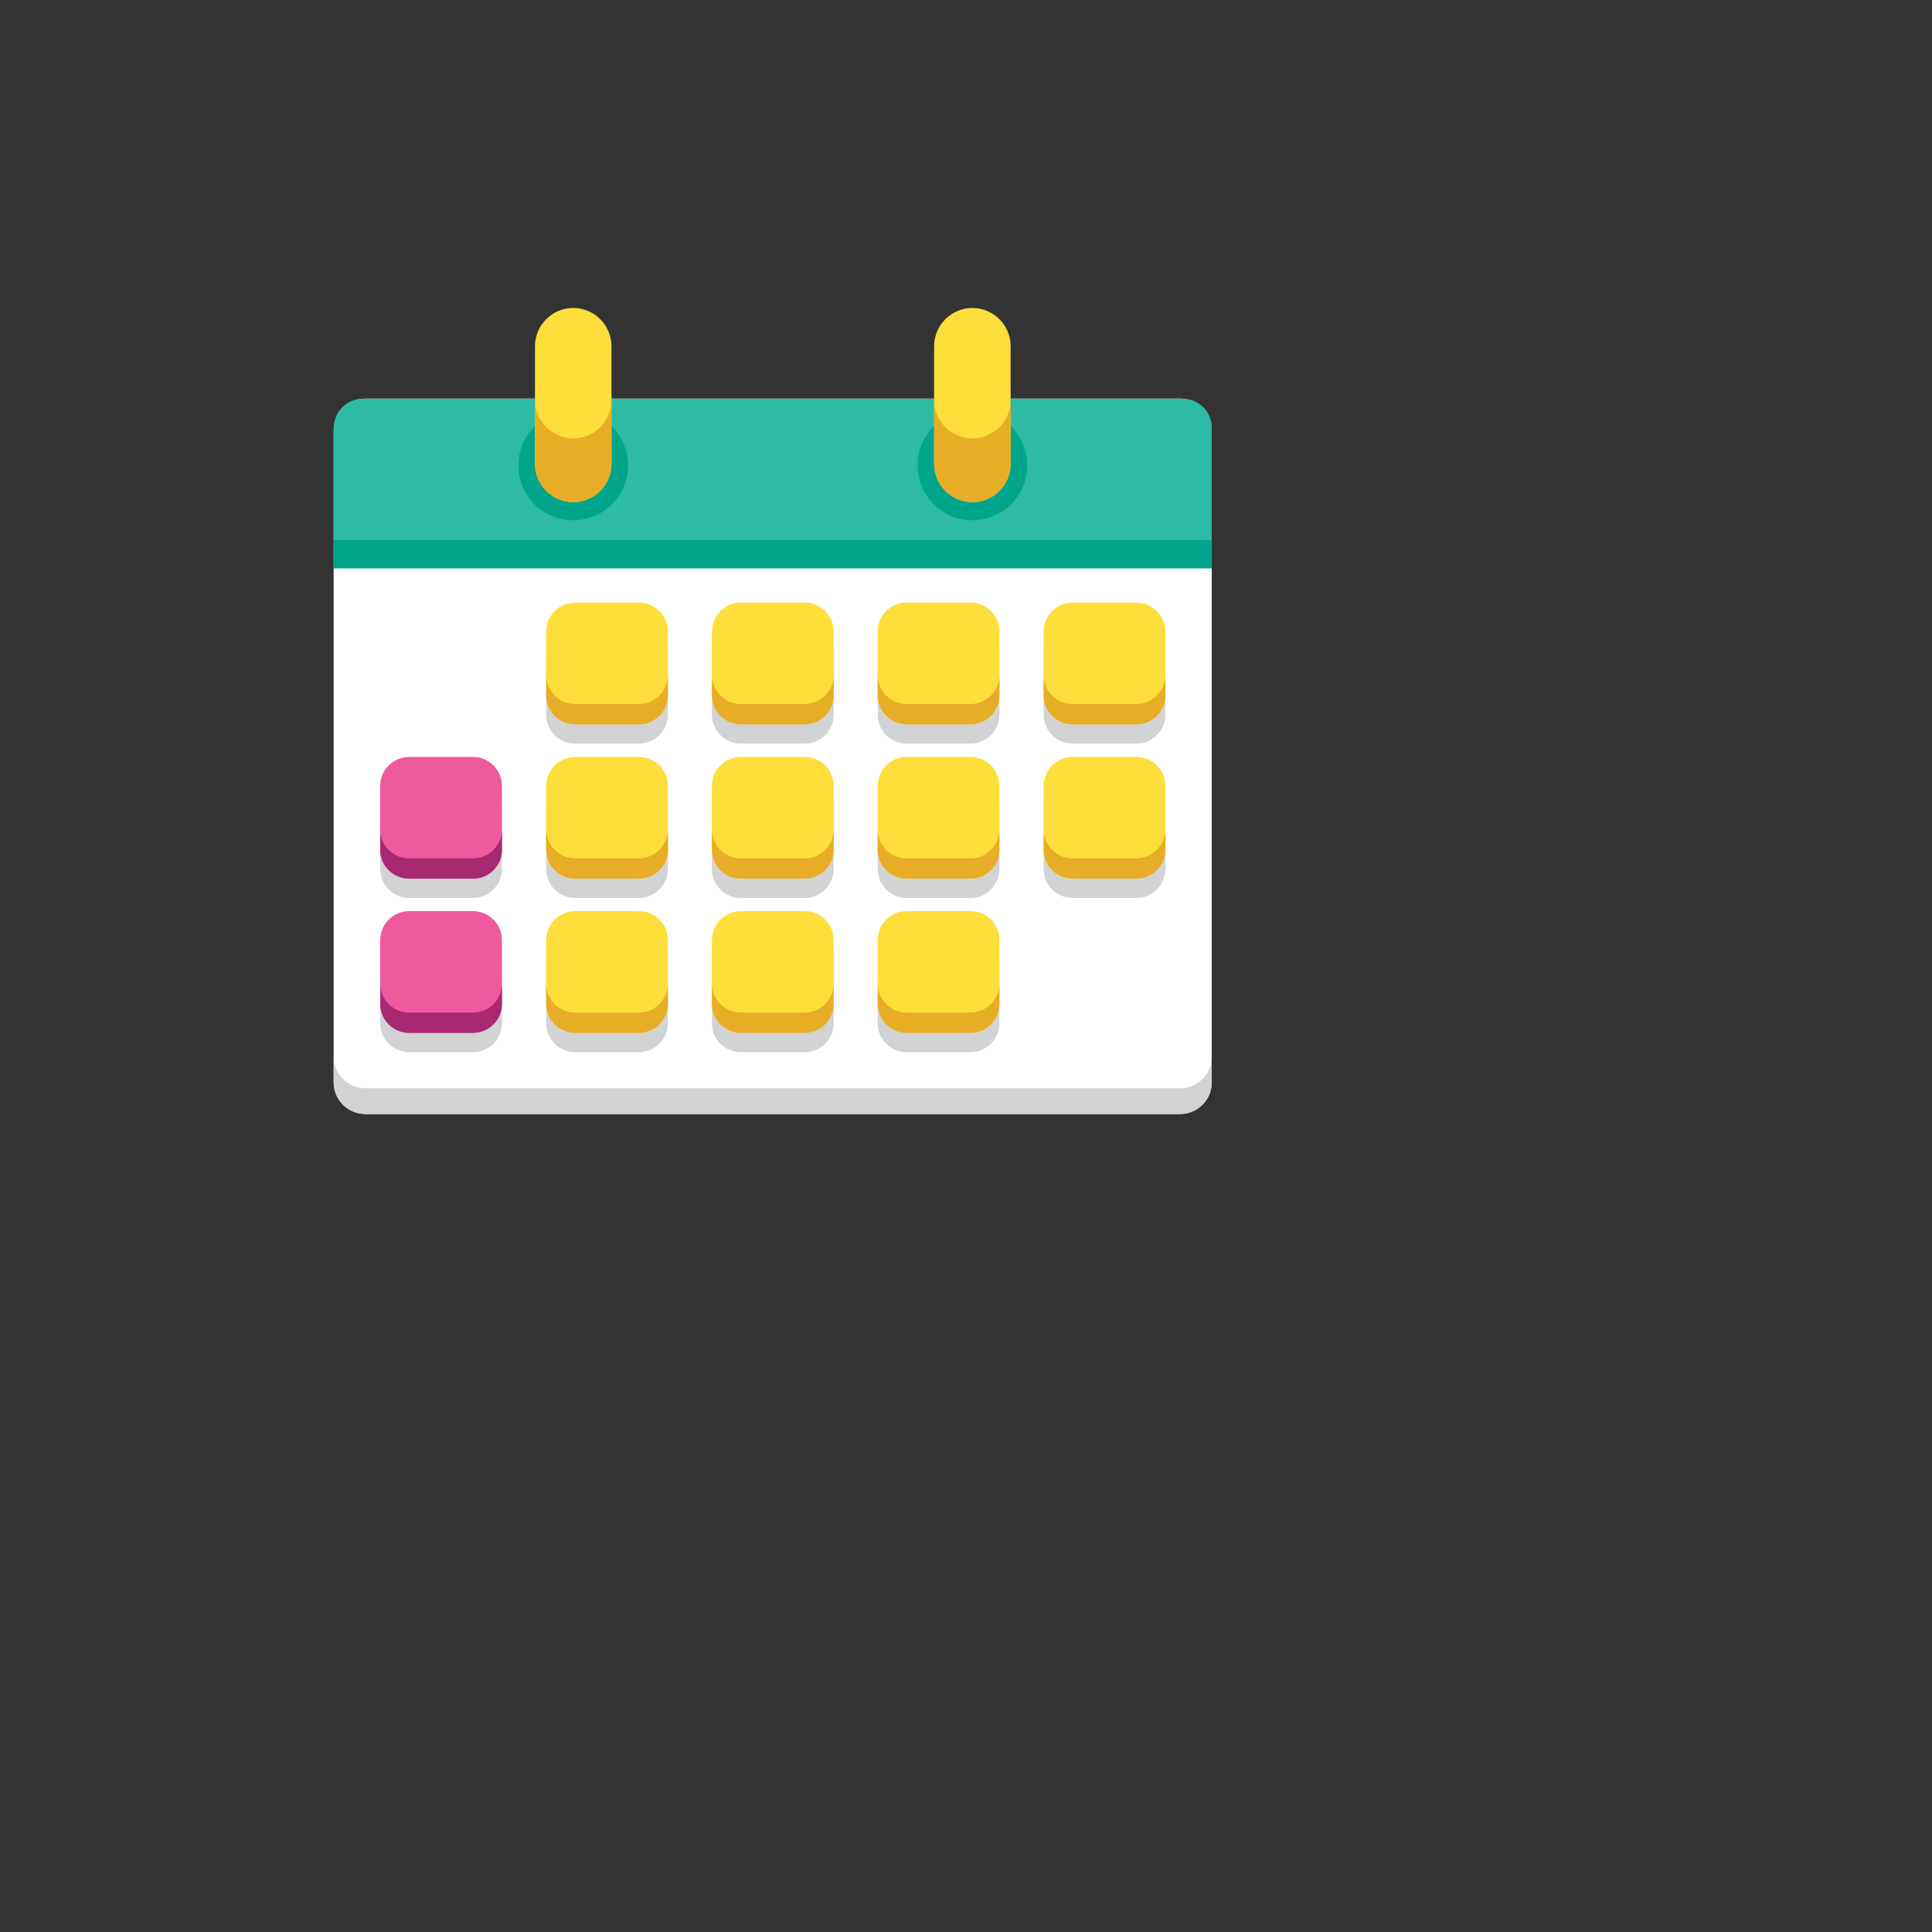 <svg xmlns="http://www.w3.org/2000/svg" viewBox="100 100 1000 1000" xml:space="preserve"><rect x="100" y="100" width="1000" height="1000" fill="#333333" stroke="none"/><switch><g><path fill="#FFF" d="M710.9 676.6H289.1c-9 0-16.4-7.3-16.4-16.4V322.7c0-9 7.3-16.4 16.4-16.4h421.7c9 0 16.4 7.3 16.4 16.4v337.5c0 9.1-7.3 16.4-16.3 16.4z"/><path fill="#D1D3D4" d="M710.9 663.3H289.1c-9 0-16.4-7.3-16.4-16.4v13.3c0 9 7.3 16.4 16.4 16.4h421.7c9 0 16.4-7.3 16.4-16.4v-13.3c0 9-7.3 16.4-16.3 16.4z"/><path fill="#2DBBA5" d="M727.2 388.3v-66.9c0-8.3-6.7-15-15-15H287.8c-8.3 0-15 6.7-15 15v66.9h454.4z"/><path fill="#00A58C" d="M272.8 379.6h454.5v14.6H272.8z"/><circle fill="#00A58C" cx="396.7" cy="340.9" r="28.4"/><circle fill="#00A58C" cx="603.3" cy="340.9" r="28.4"/><path fill="#FEDE3A" d="M396.7 359.9c-10.9 0-19.8-8.9-19.8-19.8v-60.9c0-10.9 8.9-19.8 19.8-19.8s19.8 8.9 19.8 19.8v60.9c0 10.9-8.9 19.8-19.8 19.8z"/><path fill="#E7AD27" d="M396.7 326.9c-10.9 0-19.8-8.9-19.8-19.8v33c0 10.9 8.9 19.8 19.8 19.8s19.8-8.9 19.8-19.8v-33c0 10.9-8.9 19.8-19.8 19.8z"/><path fill="#FEDE3A" d="M603.3 359.9c-10.9 0-19.8-8.9-19.8-19.8v-60.9c0-10.9 8.9-19.8 19.8-19.8s19.8 8.9 19.8 19.8v60.9c0 10.9-8.8 19.8-19.8 19.8z"/><path fill="#E7AD27" d="M603.3 326.9c-10.9 0-19.8-8.9-19.8-19.8v33c0 10.9 8.9 19.8 19.8 19.8s19.8-8.9 19.8-19.8v-33c0 10.9-8.8 19.8-19.8 19.8z"/><path fill="#D1D3D4" d="M430.7 484.9h-33c-8.3 0-15-6.7-15-15v-33c0-8.3 6.7-15 15-15h33c8.3 0 15 6.7 15 15v33c0 8.3-6.8 15-15 15zM516.5 484.9h-33c-8.3 0-15-6.7-15-15v-33c0-8.3 6.7-15 15-15h33c8.3 0 15 6.7 15 15v33c0 8.3-6.7 15-15 15zM602.3 484.9h-33c-8.3 0-15-6.7-15-15v-33c0-8.3 6.7-15 15-15h33c8.3 0 15 6.7 15 15v33c0 8.3-6.7 15-15 15zM688.2 484.9h-33c-8.3 0-15-6.7-15-15v-33c0-8.3 6.7-15 15-15h33c8.3 0 15 6.7 15 15v33c0 8.3-6.8 15-15 15zM688.2 564.8h-33c-8.3 0-15-6.7-15-15v-33c0-8.3 6.7-15 15-15h33c8.3 0 15 6.7 15 15v33c0 8.2-6.8 15-15 15zM344.8 564.8h-33c-8.3 0-15-6.7-15-15v-33c0-8.3 6.7-15 15-15h33c8.3 0 15 6.7 15 15v33c0 8.2-6.7 15-15 15zM430.7 564.8h-33c-8.3 0-15-6.7-15-15v-33c0-8.3 6.7-15 15-15h33c8.3 0 15 6.7 15 15v33c0 8.2-6.8 15-15 15zM516.5 564.8h-33c-8.3 0-15-6.7-15-15v-33c0-8.3 6.7-15 15-15h33c8.3 0 15 6.7 15 15v33c0 8.2-6.7 15-15 15zM602.3 564.8h-33c-8.3 0-15-6.7-15-15v-33c0-8.3 6.7-15 15-15h33c8.3 0 15 6.7 15 15v33c0 8.2-6.7 15-15 15zM344.8 644.6h-33c-8.3 0-15-6.7-15-15v-33c0-8.3 6.7-15 15-15h33c8.3 0 15 6.7 15 15v33c0 8.3-6.7 15-15 15zM430.7 644.6h-33c-8.3 0-15-6.7-15-15v-33c0-8.3 6.7-15 15-15h33c8.3 0 15 6.7 15 15v33c0 8.3-6.8 15-15 15zM516.5 644.6h-33c-8.3 0-15-6.7-15-15v-33c0-8.3 6.7-15 15-15h33c8.3 0 15 6.7 15 15v33c0 8.3-6.7 15-15 15zM602.3 644.6h-33c-8.3 0-15-6.7-15-15v-33c0-8.3 6.7-15 15-15h33c8.3 0 15 6.7 15 15v33c0 8.3-6.7 15-15 15z"/><path fill="#FEDE3A" d="M430.7 474.9h-33c-8.3 0-15-6.7-15-15v-33c0-8.3 6.7-15 15-15h33c8.3 0 15 6.7 15 15v33c0 8.3-6.8 15-15 15zM516.5 474.9h-33c-8.3 0-15-6.7-15-15v-33c0-8.3 6.7-15 15-15h33c8.3 0 15 6.7 15 15v33c0 8.3-6.7 15-15 15zM602.3 474.9h-33c-8.3 0-15-6.7-15-15v-33c0-8.3 6.7-15 15-15h33c8.3 0 15 6.7 15 15v33c0 8.3-6.7 15-15 15zM688.2 474.9h-33c-8.3 0-15-6.7-15-15v-33c0-8.3 6.7-15 15-15h33c8.3 0 15 6.7 15 15v33c0 8.3-6.8 15-15 15zM688.2 554.8h-33c-8.3 0-15-6.7-15-15v-33c0-8.3 6.7-15 15-15h33c8.3 0 15 6.7 15 15v33c0 8.2-6.8 15-15 15z"/><path fill="#EF5A9D" d="M344.8 554.8h-33c-8.3 0-15-6.7-15-15v-33c0-8.3 6.7-15 15-15h33c8.3 0 15 6.7 15 15v33c0 8.2-6.7 15-15 15z"/><path fill="#FEDE3A" d="M430.7 554.8h-33c-8.3 0-15-6.7-15-15v-33c0-8.3 6.7-15 15-15h33c8.3 0 15 6.7 15 15v33c0 8.2-6.8 15-15 15zM516.5 554.8h-33c-8.3 0-15-6.7-15-15v-33c0-8.3 6.7-15 15-15h33c8.3 0 15 6.7 15 15v33c0 8.2-6.7 15-15 15zM602.3 554.8h-33c-8.3 0-15-6.7-15-15v-33c0-8.3 6.7-15 15-15h33c8.3 0 15 6.7 15 15v33c0 8.2-6.7 15-15 15z"/><path fill="#EF5A9D" d="M344.8 634.6h-33c-8.3 0-15-6.7-15-15v-33c0-8.3 6.7-15 15-15h33c8.3 0 15 6.7 15 15v33c0 8.3-6.7 15-15 15z"/><path fill="#FEDE3A" d="M430.7 634.6h-33c-8.3 0-15-6.7-15-15v-33c0-8.3 6.7-15 15-15h33c8.3 0 15 6.7 15 15v33c0 8.3-6.8 15-15 15zM516.5 634.6h-33c-8.3 0-15-6.7-15-15v-33c0-8.3 6.7-15 15-15h33c8.3 0 15 6.7 15 15v33c0 8.3-6.7 15-15 15zM602.3 634.6h-33c-8.3 0-15-6.7-15-15v-33c0-8.3 6.7-15 15-15h33c8.3 0 15 6.7 15 15v33c0 8.3-6.7 15-15 15z"/><path fill="#E7AD27" d="M430.7 464.4h-33c-8.3 0-15-6.7-15-15v10.5c0 8.3 6.7 15 15 15h33c8.3 0 15-6.7 15-15v-10.5c0 8.3-6.8 15-15 15zM516.5 464.4h-33c-8.3 0-15-6.7-15-15v10.5c0 8.3 6.7 15 15 15h33c8.3 0 15-6.7 15-15v-10.5c0 8.3-6.7 15-15 15zM602.3 464.4h-33c-8.3 0-15-6.7-15-15v10.5c0 8.3 6.7 15 15 15h33c8.3 0 15-6.7 15-15v-10.5c0 8.3-6.7 15-15 15zM688.2 464.4h-33c-8.3 0-15-6.7-15-15v10.5c0 8.3 6.7 15 15 15h33c8.3 0 15-6.7 15-15v-10.5c0 8.3-6.8 15-15 15zM688.2 544.3h-33c-8.3 0-15-6.7-15-15v10.5c0 8.3 6.7 15 15 15h33c8.3 0 15-6.7 15-15v-10.5c0 8.2-6.8 15-15 15zM602.3 544.3h-33c-8.3 0-15-6.7-15-15v10.5c0 8.3 6.7 15 15 15h33c8.3 0 15-6.7 15-15v-10.5c0 8.2-6.7 15-15 15zM602.3 624.1h-33c-8.3 0-15-6.7-15-15v10.5c0 8.3 6.7 15 15 15h33c8.3 0 15-6.7 15-15v-10.5c0 8.3-6.7 15-15 15zM516.5 624.1h-33c-8.3 0-15-6.7-15-15v10.5c0 8.3 6.7 15 15 15h33c8.3 0 15-6.7 15-15v-10.5c0 8.3-6.7 15-15 15zM430.7 624.1h-33c-8.3 0-15-6.7-15-15v10.5c0 8.3 6.7 15 15 15h33c8.3 0 15-6.7 15-15v-10.5c0 8.3-6.8 15-15 15z"/><path fill="#A72973" d="M344.8 624.1h-33c-8.3 0-15-6.7-15-15v10.5c0 8.3 6.7 15 15 15h33c8.3 0 15-6.7 15-15v-10.5c0 8.3-6.7 15-15 15z"/><path fill="#E7AD27" d="M516.5 544.3h-33c-8.3 0-15-6.7-15-15v10.5c0 8.3 6.7 15 15 15h33c8.3 0 15-6.7 15-15v-10.5c0 8.2-6.7 15-15 15zM430.7 544.3h-33c-8.3 0-15-6.7-15-15v10.5c0 8.3 6.7 15 15 15h33c8.3 0 15-6.7 15-15v-10.5c0 8.2-6.8 15-15 15z"/><path fill="#A72973" d="M344.8 544.3h-33c-8.3 0-15-6.7-15-15v10.5c0 8.3 6.7 15 15 15h33c8.3 0 15-6.7 15-15v-10.5c0 8.2-6.7 15-15 15z"/></g></switch></svg>